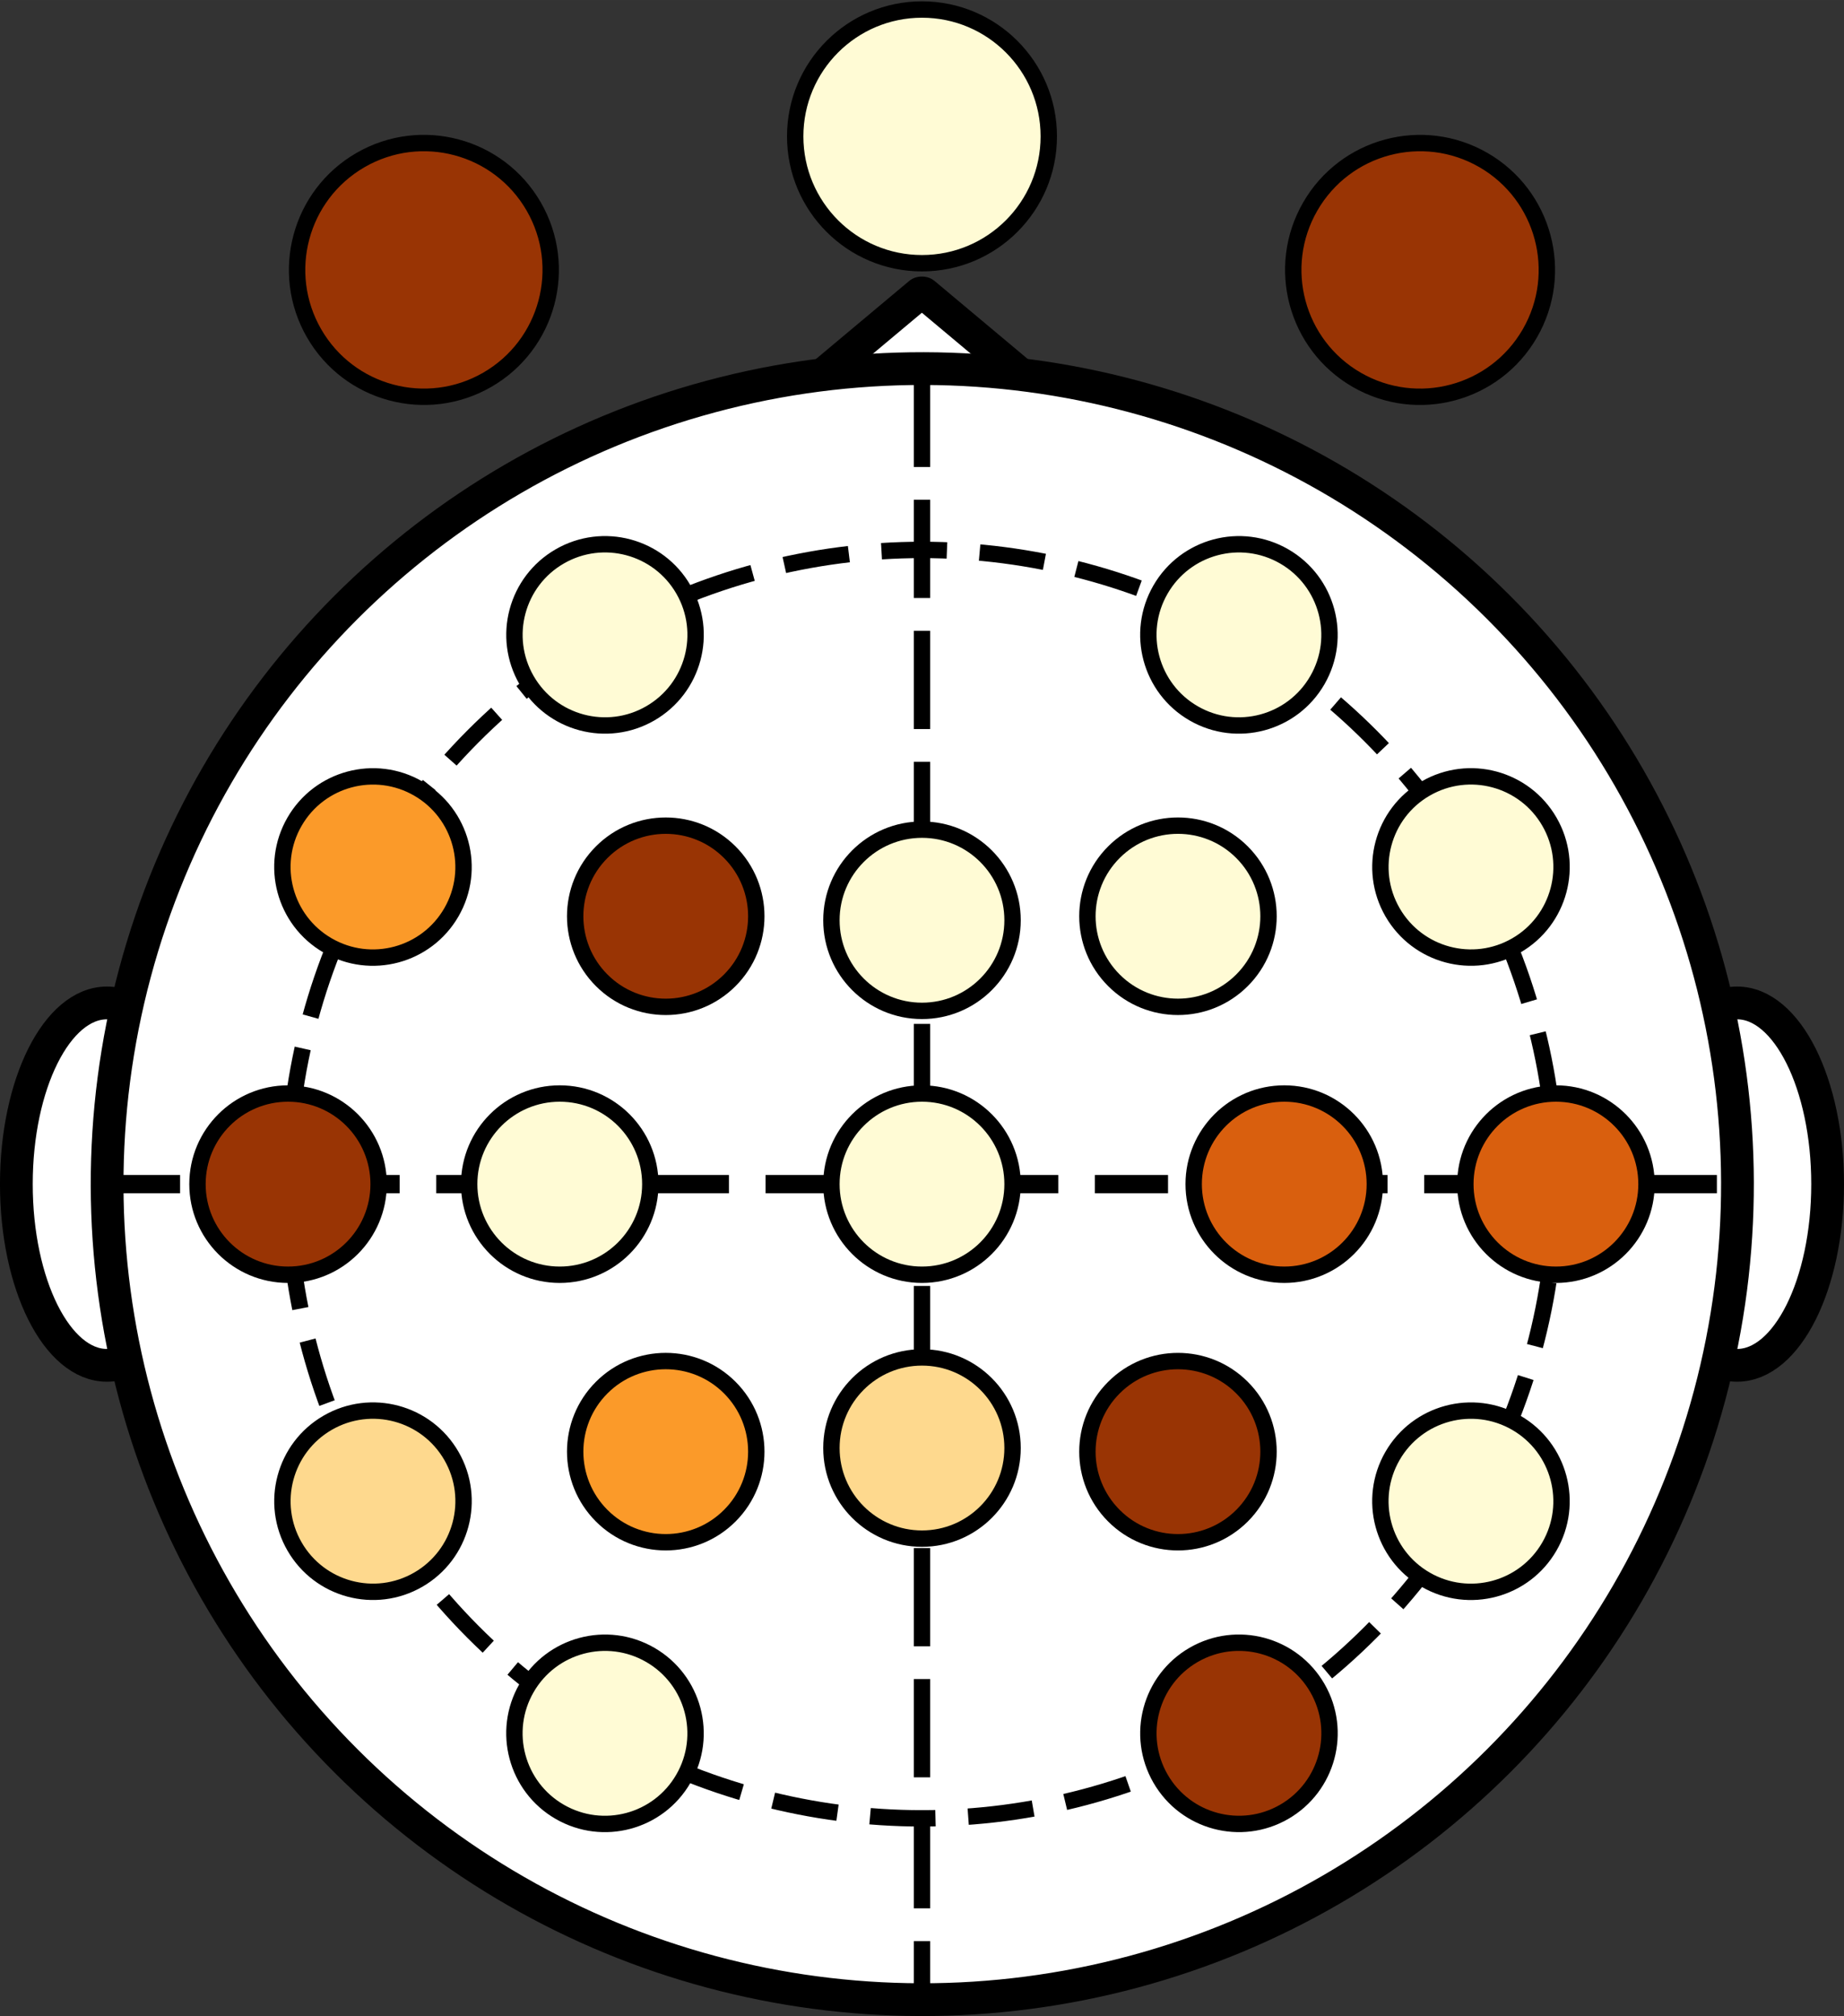<?xml version="1.0" encoding="UTF-8" standalone="no"?>
<svg
   xmlns:dc="http://purl.org/dc/elements/1.1/"
   xmlns:cc="http://creativecommons.org/ns#"
   xmlns:rdf="http://www.w3.org/1999/02/22-rdf-syntax-ns#"
   xmlns:svg="http://www.w3.org/2000/svg"
   xmlns="http://www.w3.org/2000/svg"
   xmlns:sodipodi="http://sodipodi.sourceforge.net/DTD/sodipodi-0.dtd"
   xmlns:inkscape="http://www.inkscape.org/namespaces/inkscape"
   version="1.1"
   id="svg3478"
   viewBox="0 0 99.213 108.425"
   height="3.06cm"
   width="2.8cm"
   inkscape:version="0.91 r13725"
   sodipodi:docname="cabeza_new_MFGR_15.svg">
  <rect x="0" y="0" width="99.213" height="108.425" fill="#333333" stroke="none"/>
  <sodipodi:namedview
     pagecolor="#ffffff"
     bordercolor="#666666"
     borderopacity="1"
     objecttolerance="10"
     gridtolerance="10"
     guidetolerance="10"
     inkscape:pageopacity="0"
     inkscape:pageshadow="2"
     inkscape:window-width="1280"
     inkscape:window-height="724"
     id="namedview36"
     showgrid="false"
     inkscape:zoom="4.7590415"
     inkscape:cx="49.606298"
     inkscape:cy="54.212597"
     inkscape:window-x="0"
     inkscape:window-y="24"
     inkscape:window-maximized="1"
     inkscape:current-layer="svg3478" />
  <defs
     id="defs3480" />
  <rect
     style="opacity:1;fill:#ffffff;fill-opacity:1;fill-rule:nonzero;stroke:#000000;stroke-width:1.776;stroke-linecap:butt;stroke-linejoin:round;stroke-miterlimit:4;stroke-dasharray:none;stroke-dashoffset:0;stroke-opacity:1"
     id="rect5448"
     width="9.034"
     height="9.034"
     x="44.544"
     y="-20.123"
     transform="matrix(0.767,0.642,-0.767,0.642,0,0)" />
  <ellipse
     ry="9.745"
     rx="4.873"
     cy="63.682"
     cx="93.459"
     id="ellipse5446"
     style="opacity:1;fill:#ffffff;fill-opacity:1;fill-rule:nonzero;stroke:#000000;stroke-width:1.762;stroke-linecap:butt;stroke-linejoin:round;stroke-miterlimit:4;stroke-dasharray:none;stroke-dashoffset:0;stroke-opacity:1" />
  <ellipse
     style="opacity:1;fill:#ffffff;fill-opacity:1;fill-rule:nonzero;stroke:#000000;stroke-width:1.762;stroke-linecap:butt;stroke-linejoin:round;stroke-miterlimit:4;stroke-dasharray:none;stroke-dashoffset:0;stroke-opacity:1"
     id="path5444"
     cx="5.753"
     cy="63.682"
     rx="4.873"
     ry="9.745" />
  <circle
     style="opacity:1;fill:#ffffff;fill-opacity:1;fill-rule:nonzero;stroke:#000000;stroke-width:1.762;stroke-linecap:round;stroke-linejoin:round;stroke-miterlimit:4;stroke-dasharray:none;stroke-dashoffset:0;stroke-opacity:1"
     id="path3505-3"
     cx="-74.351"
     cy="31.434"
     r="43.853"
     transform="matrix(-0.259,-0.966,0.966,-0.259,0,0)" />
  <circle
     cy="63.682"
     cx="49.606"
     id="circle4307-6"
     style="opacity:1;fill:none;fill-opacity:1;fill-rule:nonzero;stroke:#000000;stroke-width:0.881;stroke-linecap:butt;stroke-linejoin:round;stroke-miterlimit:4;stroke-dasharray:3.523, 1.762;stroke-dashoffset:0;stroke-opacity:1"
     r="34.108" />
  <path
     inkscape:connector-curvature="0"
     style="fill:none;fill-rule:evenodd;stroke:#000000;stroke-width:0.984;stroke-linecap:butt;stroke-linejoin:miter;stroke-miterlimit:4;stroke-dasharray:3.937, 1.969;stroke-dashoffset:0;stroke-opacity:1"
     d="m 5.753,63.682 87.706,0"
     id="path4311-7" />
  <path
     inkscape:connector-curvature="0"
     id="path4870-5"
     d="m 49.606,19.829 0,87.706"
     style="fill:none;fill-rule:evenodd;stroke:#000000;stroke-width:0.881;stroke-linecap:butt;stroke-linejoin:miter;stroke-miterlimit:4;stroke-dasharray:5.285, 1.762;stroke-dashoffset:0;stroke-opacity:1" />
  <circle
     style="opacity:1;fill:#993404;fill-opacity:1;fill-rule:nonzero;stroke:#000000;stroke-width:0.881;stroke-linecap:round;stroke-linejoin:round;stroke-miterlimit:4;stroke-dasharray:none;stroke-dashoffset:0;stroke-opacity:1"
     id="path4872-3"
     cx="15.498"
     cy="63.682"
     r="4.873" />
  <circle
     r="4.873"
     cy="63.682"
     cx="-83.714"
     id="circle4918-5"
     style="opacity:1;fill:#d95f0e;fill-opacity:1;fill-rule:nonzero;stroke:#000000;stroke-width:0.881;stroke-linecap:round;stroke-linejoin:round;stroke-miterlimit:4;stroke-dasharray:none;stroke-dashoffset:0;stroke-opacity:1"
     transform="scale(-1,1)" />
  <circle
     r="4.873"
     cy="79.953"
     cx="-22.989"
     id="circle4920-6"
     style="opacity:1;fill:#fed98e;fill-opacity:1;fill-rule:nonzero;stroke:#000000;stroke-width:0.881;stroke-linecap:round;stroke-linejoin:round;stroke-miterlimit:4;stroke-dasharray:none;stroke-dashoffset:0;stroke-opacity:1"
     transform="matrix(0.866,-0.5,0.5,0.866,0,0)" />
  <circle
     transform="matrix(-0.866,0.5,0.5,0.866,0,0)"
     style="opacity:1;fill:#fffbd5;fill-opacity:1;fill-rule:nonzero;stroke:#000000;stroke-width:0.881;stroke-linecap:round;stroke-linejoin:round;stroke-miterlimit:4;stroke-dasharray:none;stroke-dashoffset:0;stroke-opacity:1"
     id="circle4922-2"
     cx="-45.227"
     cy="79.953"
     r="4.873" />
  <circle
     transform="matrix(0.5,-0.866,0.866,0.5,0,0)"
     style="opacity:1;fill:#fffbd5;fill-opacity:1;fill-rule:nonzero;stroke:#000000;stroke-width:0.881;stroke-linecap:round;stroke-linejoin:round;stroke-miterlimit:4;stroke-dasharray:none;stroke-dashoffset:0;stroke-opacity:1"
     id="circle4926-9"
     cx="-64.455"
     cy="74.801"
     r="4.873" />
  <circle
     r="4.873"
     cy="74.801"
     cx="-3.761"
     id="circle4928-1"
     style="opacity:1;fill:#fffbd5;fill-opacity:1;fill-rule:nonzero;stroke:#000000;stroke-width:0.881;stroke-linecap:round;stroke-linejoin:round;stroke-miterlimit:4;stroke-dasharray:none;stroke-dashoffset:0;stroke-opacity:1"
     transform="matrix(-0.5,0.866,0.866,0.5,0,0)" />
  <circle
     r="4.873"
     cy="11.119"
     cx="-114.061"
     id="circle4932-2"
     style="opacity:1;fill:#993404;fill-opacity:1;fill-rule:nonzero;stroke:#000000;stroke-width:0.881;stroke-linecap:round;stroke-linejoin:round;stroke-miterlimit:4;stroke-dasharray:none;stroke-dashoffset:0;stroke-opacity:1"
     transform="matrix(-0.5,-0.866,0.866,-0.5,0,0)" />
  <circle
     transform="matrix(0.5,0.866,0.866,-0.5,0,0)"
     style="opacity:1;fill:#fffbd5;fill-opacity:1;fill-rule:nonzero;stroke:#000000;stroke-width:0.881;stroke-linecap:round;stroke-linejoin:round;stroke-miterlimit:4;stroke-dasharray:none;stroke-dashoffset:0;stroke-opacity:1"
     id="circle4934-7"
     cx="45.846"
     cy="11.119"
     r="4.873" />
  <circle
     transform="matrix(-0.866,-0.5,0.5,-0.866,0,0)"
     style="opacity:1;fill:#fffbd5;fill-opacity:1;fill-rule:nonzero;stroke:#000000;stroke-width:0.881;stroke-linecap:round;stroke-linejoin:round;stroke-miterlimit:4;stroke-dasharray:none;stroke-dashoffset:0;stroke-opacity:1"
     id="circle4938-0"
     cx="-108.909"
     cy="-30.347"
     r="4.873" />
  <circle
     r="4.873"
     cy="-30.347"
     cx="40.693"
     id="circle4940-9"
     style="opacity:1;fill:#fb9a29;fill-opacity:1;fill-rule:nonzero;stroke:#000000;stroke-width:0.881;stroke-linecap:round;stroke-linejoin:round;stroke-miterlimit:4;stroke-dasharray:none;stroke-dashoffset:0;stroke-opacity:1"
     transform="matrix(0.866,0.5,0.5,-0.866,0,0)" />
  <circle
     r="4.873"
     cy="63.682"
     cx="30.116"
     id="circle4942-3"
     style="opacity:1;fill:#fffbd5;fill-opacity:1;fill-rule:nonzero;stroke:#000000;stroke-width:0.881;stroke-linecap:round;stroke-linejoin:round;stroke-miterlimit:4;stroke-dasharray:none;stroke-dashoffset:0;stroke-opacity:1" />
  <circle
     style="opacity:1;fill:#d95f0e;fill-opacity:1;fill-rule:nonzero;stroke:#000000;stroke-width:0.881;stroke-linecap:round;stroke-linejoin:round;stroke-miterlimit:4;stroke-dasharray:none;stroke-dashoffset:0;stroke-opacity:1"
     id="circle4944-6"
     cx="-69.097"
     cy="63.682"
     r="4.873"
     transform="scale(-1,1)" />
  <circle
     style="opacity:1;fill:#fb9a29;fill-opacity:1;fill-rule:nonzero;stroke:#000000;stroke-width:0.881;stroke-linecap:round;stroke-linejoin:round;stroke-miterlimit:4;stroke-dasharray:none;stroke-dashoffset:0;stroke-opacity:1"
     id="circle4948-0"
     cx="-29.88"
     cy="80.543"
     r="4.873"
     transform="matrix(0.707,-0.707,0.707,0.707,0,0)" />
  <circle
     transform="matrix(-0.707,0.707,0.707,0.707,0,0)"
     r="4.873"
     cy="79.67"
     cx="-9.974"
     id="circle4950-6"
     style="opacity:1;fill:#fffbd5;fill-opacity:1;fill-rule:nonzero;stroke:#000000;stroke-width:0.881;stroke-linecap:round;stroke-linejoin:round;stroke-miterlimit:4;stroke-dasharray:none;stroke-dashoffset:0;stroke-opacity:1" />
  <circle
     transform="matrix(-0.707,-0.707,0.707,-0.707,0,0)"
     r="4.873"
     cy="-10.39"
     cx="-100.034"
     id="circle4954-2"
     style="opacity:1;fill:#993404;fill-opacity:1;fill-rule:nonzero;stroke:#000000;stroke-width:0.881;stroke-linecap:round;stroke-linejoin:round;stroke-miterlimit:4;stroke-dasharray:none;stroke-dashoffset:0;stroke-opacity:1" />
  <circle
     style="opacity:1;fill:#993404;fill-opacity:1;fill-rule:nonzero;stroke:#000000;stroke-width:0.881;stroke-linecap:round;stroke-linejoin:round;stroke-miterlimit:4;stroke-dasharray:none;stroke-dashoffset:0;stroke-opacity:1"
     id="circle4956-6"
     cx="60.18"
     cy="-9.517"
     r="4.873"
     transform="matrix(0.707,0.707,0.707,-0.707,0,0)" />
  <circle
     style="opacity:1;fill:#fffbd5;fill-opacity:1;fill-rule:nonzero;stroke:#000000;stroke-width:0.881;stroke-linecap:round;stroke-linejoin:round;stroke-miterlimit:4;stroke-dasharray:none;stroke-dashoffset:0;stroke-opacity:1"
     id="circle4958-1"
     cx="49.606"
     cy="63.682"
     r="4.873" />
  <circle
     cy="7.334"
     cx="49.606"
     id="circle4966-8"
     style="opacity:1;fill:#fffbd5;fill-opacity:1;fill-rule:nonzero;stroke:#000000;stroke-width:0.881;stroke-linecap:round;stroke-linejoin:round;stroke-miterlimit:4;stroke-dasharray:none;stroke-dashoffset:0;stroke-opacity:1"
     r="6.822" />
  <ellipse
     cy="73.427"
     cx="-25.632"
     id="circle4972-7"
     style="opacity:1;fill:#993404;fill-opacity:1;fill-rule:nonzero;stroke:#000000;stroke-width:0.881;stroke-linecap:round;stroke-linejoin:round;stroke-miterlimit:4;stroke-dasharray:none;stroke-dashoffset:0;stroke-opacity:1"
     transform="matrix(-0.5,0.866,0.866,0.5,0,0)"
     rx="6.822"
     ry="6.822" />
  <ellipse
     style="opacity:1;fill:#993404;fill-opacity:1;fill-rule:nonzero;stroke:#000000;stroke-width:0.881;stroke-linecap:round;stroke-linejoin:round;stroke-miterlimit:4;stroke-dasharray:none;stroke-dashoffset:0;stroke-opacity:1"
     id="circle4982-9"
     cx="23.975"
     cy="-12.494"
     transform="matrix(0.5,0.866,-0.866,0.5,0,0)"
     rx="6.822"
     ry="6.822" />
  <circle
     style="opacity:1;fill:#fffbd5;fill-opacity:1;fill-rule:nonzero;stroke:#000000;stroke-width:0.881;stroke-linecap:round;stroke-linejoin:round;stroke-miterlimit:4;stroke-dasharray:none;stroke-dashoffset:0;stroke-opacity:1"
     id="circle5094-2"
     cx="49.491"
     cy="-49.606"
     r="4.873"
     transform="matrix(0,1,-1,0,0,0)" />
  <circle
     transform="matrix(0,-1,-1,0,0,0)"
     r="4.873"
     cy="-49.606"
     cx="-77.874"
     id="circle5096-0"
     style="opacity:1;fill:#fed98e;fill-opacity:1;fill-rule:nonzero;stroke:#000000;stroke-width:0.881;stroke-linecap:round;stroke-linejoin:round;stroke-miterlimit:4;stroke-dasharray:none;stroke-dashoffset:0;stroke-opacity:1" />
  <ellipse
     ry="6.822"
     rx="6.822"
     transform="matrix(-0.5,0.866,0.866,0.5,0,0)"
     style="opacity:1;fill:#fffbd5;fill-opacity:1;fill-rule:nonzero;stroke:#000000;stroke-width:0.881;stroke-linecap:round;stroke-linejoin:round;stroke-miterlimit:4;stroke-dasharray:none;stroke-dashoffset:0;stroke-opacity:1"
     id="ellipse4162"
     cx="-61.488"
     cy="115.786" />
  <ellipse
     cy="128.846"
     cx="-41.244"
     id="ellipse4164"
     style="opacity:1;fill:#fed98e;fill-opacity:1;fill-rule:nonzero;stroke:#000000;stroke-width:0.881;stroke-linecap:round;stroke-linejoin:round;stroke-miterlimit:4;stroke-dasharray:none;stroke-dashoffset:0;stroke-opacity:1"
     transform="matrix(-0.5,0.866,0.866,0.5,0,0)"
     rx="6.822"
     ry="6.822" />
  <ellipse
     ry="6.822"
     rx="6.822"
     transform="matrix(-0.5,0.866,0.866,0.5,0,0)"
     style="opacity:1;fill:#fb9a29;fill-opacity:1;fill-rule:nonzero;stroke:#000000;stroke-width:0.881;stroke-linecap:round;stroke-linejoin:round;stroke-miterlimit:4;stroke-dasharray:none;stroke-dashoffset:0;stroke-opacity:1"
     id="ellipse4166"
     cx="-20.702"
     cy="141.392" />
  <ellipse
     cy="154.195"
     cx="-0.309"
     id="ellipse4168"
     style="opacity:1;fill:#d95f0e;fill-opacity:1;fill-rule:nonzero;stroke:#000000;stroke-width:0.881;stroke-linecap:round;stroke-linejoin:round;stroke-miterlimit:4;stroke-dasharray:none;stroke-dashoffset:0;stroke-opacity:1"
     transform="matrix(-0.5,0.866,0.866,0.5,0,0)"
     rx="6.822"
     ry="6.822" />
  <ellipse
     ry="6.822"
     rx="6.822"
     transform="matrix(-0.5,0.866,0.866,0.5,0,0)"
     style="opacity:1;fill:#993404;fill-opacity:1;fill-rule:nonzero;stroke:#000000;stroke-width:0.881;stroke-linecap:round;stroke-linejoin:round;stroke-miterlimit:4;stroke-dasharray:none;stroke-dashoffset:0;stroke-opacity:1"
     id="ellipse4170"
     cx="19.312"
     cy="166.552" />
</svg>
